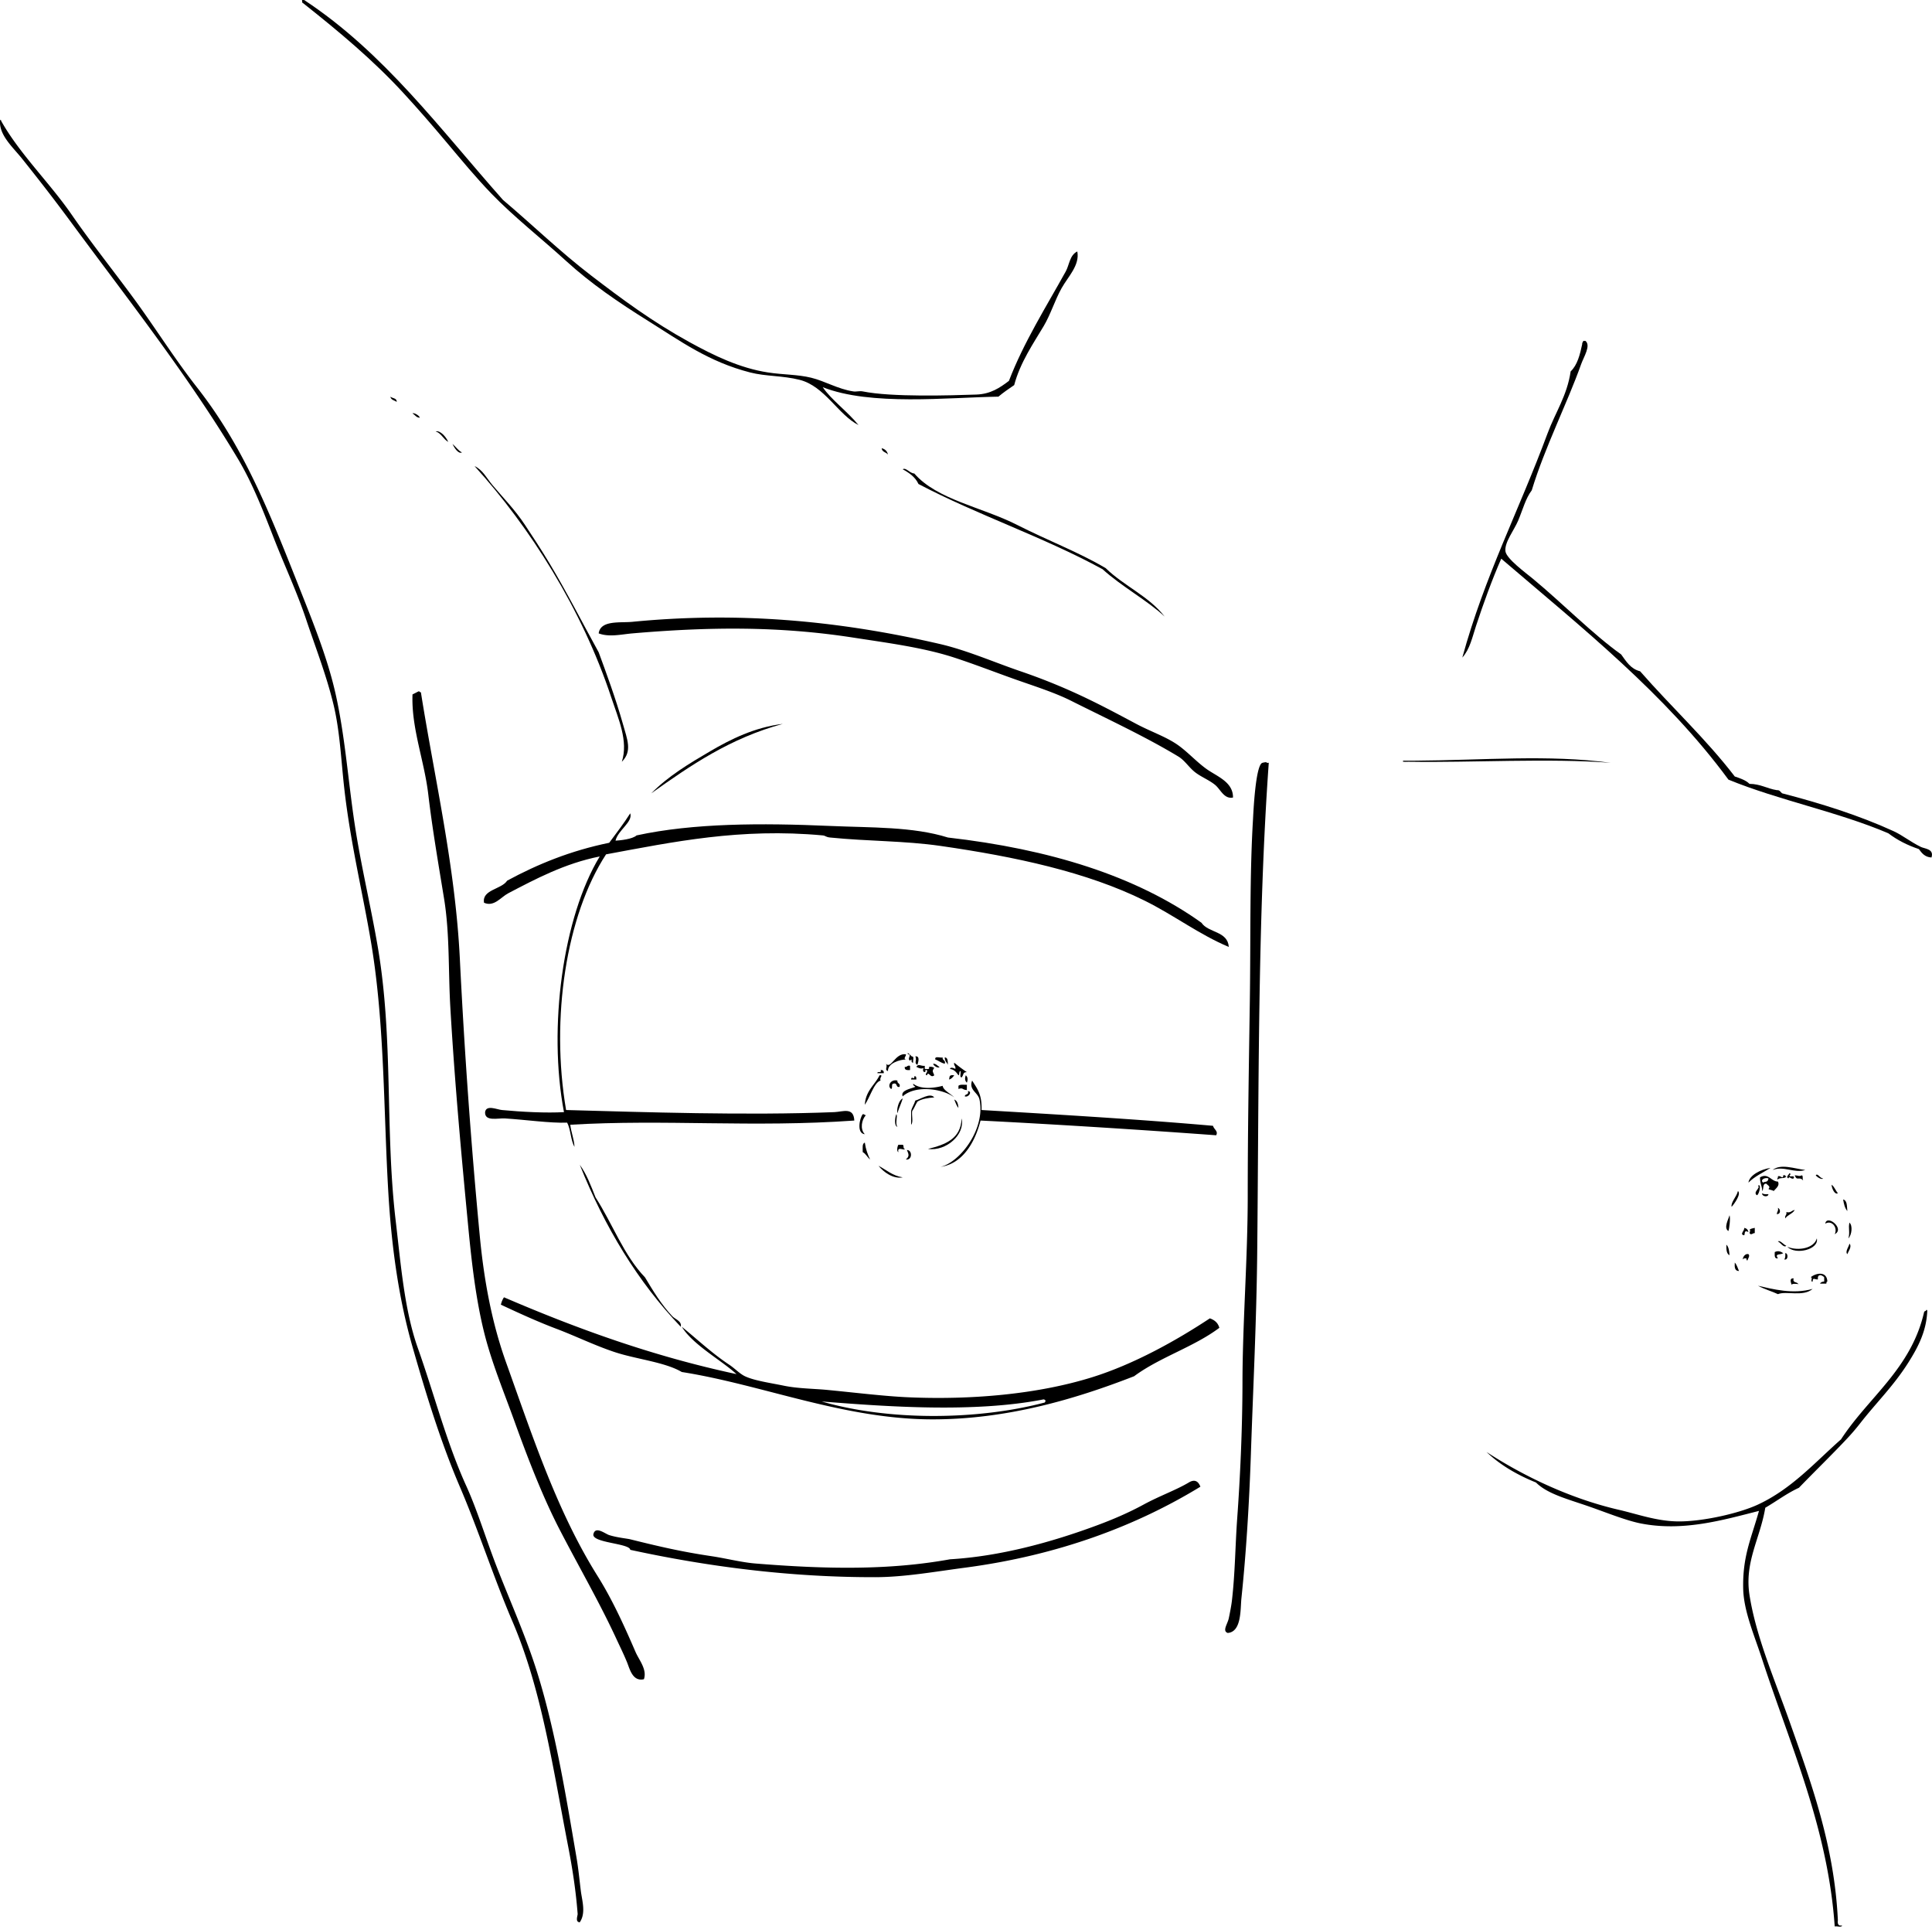 <svg version="1.1" xmlns="http://www.w3.org/2000/svg" x="0" y="0" width="325.984" height="325.013" viewBox="0 0 325.984 325.013" xml:space="preserve"><g fill-rule="evenodd" clip-rule="evenodd"><path d="M50.963 0h.355C64.84 8.901 74.315 21.849 84.864 33.723c4.931 4.165 9.666 8.766 14.91 12.779 5.172 3.958 10.224 7.725 16.506 11.182 4.195 2.309 8.54 4.413 13.312 5.148 2.547.391 4.973.326 7.277.887 2.336.57 4.502 1.915 7.1 2.308.542.082 1.06-.109 1.597 0 4.877.996 14.889.679 19.169.533 2.417-.083 3.973-1.149 5.501-2.309 2.494-6.507 6.313-12.547 9.586-18.458.609-1.1.658-2.758 1.951-3.373.442 2.334-1.564 4.247-2.661 6.212-1.137 2.038-1.829 4.388-3.018 6.391-1.685 2.835-3.969 6.128-4.969 9.939-.913.626-1.83 1.247-2.663 1.952-8.503.13-21.584 1.595-29.642-1.598 1.371 2.061 4.243 4.158 6.035 6.39-3.418-1.716-5.678-6.556-9.939-7.632-2.859-.722-5.703-.565-8.342-1.242-7.006-1.799-11.77-5.292-17.217-8.698-4.969-3.106-9.61-6.25-13.844-10.117-4.058-3.705-8.836-7.451-12.603-11.36-2.637-2.738-5.066-5.677-7.454-8.519-2.463-2.932-4.866-5.714-7.455-8.52C62.98 10.177 57.333 5.431 51.141.532c-.207-.029-.15-.324-.178-.532zM267.502 57.507c.979.754-.277 2.691-.709 3.905-2.39 6.71-6.135 14.039-8.342 21.299-1.061 1.415-1.488 3.205-2.309 5.146-.669 1.588-2.327 3.644-2.129 5.147.165 1.25 3.422 3.628 4.614 4.615 5.031 4.164 10.152 9.396 14.91 12.78.849 1.164 1.584 2.438 3.195 2.839 5.245 5.996 11.095 11.388 15.974 17.749.928.315 1.859.625 2.483 1.243 1.875.02 2.981.806 4.617 1.065.517-.045.611.333.887.532 6.405 1.646 13.067 3.749 18.814 6.389 1.55.713 2.817 1.79 4.614 2.662.642.312 2.249.315 1.774 1.775-1.122-.061-1.629-.737-2.129-1.419-1.951-.652-3.67-1.539-5.148-2.663-8.408-3.602-18.462-5.558-26.979-9.052-10.69-14.513-24.758-25.647-38.336-37.273-1.559 3.556-3.014 7.565-4.26 11.358-.618 1.875-1.03 3.908-2.309 5.325 3.789-13.809 9.543-24.762 14.378-37.806 1.322-3.57 3.284-6.32 3.904-10.471 1.127-1.063 1.569-2.809 1.951-4.616-.049-.286.169-.306.178-.532.123.003.24.003.357.003zM65.873 66.914c.34.31 1.092.208 1.064.887-.374-.277-.984-.317-1.064-.887zM148.761 75.611c.574.137.929.492 1.065 1.065-.31-.4-1.011-.409-1.065-1.065zM132.078 122.114c-8.893 2.408-15.581 7.02-22.187 11.715 2.827-2.887 6.379-5.012 9.939-7.1 3.469-2.034 7.501-4.037 12.248-4.615zM271.762 128.681c-10.231-.806-23.747-.012-33.722-.177-.336-.037-1.755.12-1.244-.177h1.599c12.127-.08 22.794-1.071 33.367.354zM106.34 137.201c.479 1.466-2.088 2.85-2.484 4.614.728-.045 2.837-.237 3.55-.888 9.585-2.08 21.043-2.107 32.659-1.596 6.957.305 13.946.097 19.879 1.952 17.094 1.957 31.666 6.436 42.775 14.376 1.163 1.735 4.425 1.375 4.614 4.082-5.01-2.102-9.256-5.361-14.2-7.81-9.761-4.834-21.825-7.412-34.433-9.229-6.116-.882-12.25-.772-18.636-1.419-.769-.078-.749-.31-1.243-.356-13.895-1.288-25.238 1.098-36.563 3.195-6.699 10.254-9.392 27.591-6.744 43.13 13.149.357 30.506.945 45.26.355 1.455-.058 3.262-.903 3.373 1.42-17.141 1.219-31.945-.246-47.923.709.146 1.333.632 2.327.711 3.728-.657-1.118-.621-2.928-1.243-4.083-2.871.107-7.098-.503-10.472-.709-1.243-.076-3.444.561-3.373-1.065.191-1.291 1.989-.436 2.839-.355 3.444.329 7.519.526 10.473.355-2.718-14.281-.166-32.934 6.035-43.13-5.915 1.174-10.872 3.823-15.442 6.212-1.258.658-2.385 2.348-4.082 1.598-.381-2.23 2.954-2.242 3.905-3.728 5.103-2.765 10.687-5.05 17.217-6.389 1.204-1.635 2.448-3.23 3.548-4.969z"/><path d="M154.441 178.202c.84-.095.484 1.004.354 1.419-.63-.278-.034-.755-.354-1.419zM159.411 179.443c-.631-.139-1.022-.516-1.597-.709-.142-.675.839-.226 1.242-.355-.086.559.545.402.355 1.064zM159.411 178.379c.561.031.482.702.533 1.242-.186-.406-.555-.628-.533-1.242zM161.008 179.266a25.972 25.972 0 0 0 2.129 1.598c-.735.006-.487.441-.887.887-.392-.021-.076-.752-.177-1.064-.328.027-.109.601-.355.71-.344-.484-.678-.979-1.42-1.064.046-.416.78-.103.887 0 .13-.544-.305-.524-.177-1.067zM157.458 179.443c.541-.007.69.375 1.065.532-.161.321-1.016-.152-1.065-.532zM156.039 179.798v.533c.314-.041.888.178.709-.356.412-.057.682.029.888.179-.431.568-.216.625 0 1.242-.669.592-.937-.819-1.243 0-.521-.151.231-.447 0-.887-.317-.05-.364.168-.177.177-.334.447-.645-.141-.355-.532-.501.207-.754.035-1.243-.179.336-.593.718-.112 1.421-.177zM153.553 179.798v.71c-.508.034-.968.021-.887-.533.428.073.386-.323.887-.177zM148.584 180.509c.387-.032.564.146.532.532h-1.064c-.071-.425.808.098.532-.532zM148.407 181.396c.728-.082-.073.379.177.888-1.073.296-1.713 2.656-2.662 4.083.132-2.354 1.664-3.307 2.485-4.971zM161.008 181.396c-.238.294-.453.611-.887.71.16-.391-.095-.831.887-.71zM162.96 181.396c.363.338.357.771.177 1.243-.361-.339-.355-.771-.177-1.243zM154.264 181.573c.378-.083.338.254.355.533h-.887c.054-.704.615.198.532-.533zM151.423 182.284c-.085.559.545.402.356 1.064-.688.155-.291-.774-1.065-.532-.369.045-.048.78-.355.887-.716-.494-.063-1.703 1.064-1.419zM164.026 182.284c.924 1.474 1.658 2.332 1.597 4.969 12.354.725 26.816 1.578 39.048 2.663.176.633.913.901.532 1.597-12.561-.924-27.203-1.852-39.758-2.484-.955 3.781-3.097 7.312-6.744 7.81 3.273-.761 7.623-6.419 6.567-11.36-.261-1.224-1.845-1.583-1.242-3.195zM163.138 182.994v.887c-.83-.03-.588-.456-1.419-.177v-.532c.257-.276.908-.157 1.419-.178z"/><path d="M163.315 184.059c.813.053.086 1.135-.532.887.016-.459.759-.187.532-.887zM157.637 185.123c-1.097.088-2.115.252-2.841.71-.326.502-.529 1.127-.887 1.598-.114.715.231 1.887-.177 2.307v-2.307c.15-.677.527-1.129.709-1.775.847-.195 2.469-1.387 3.196-.533zM161.008 185.478c.51.201.659.761.71 1.42-.344-.365-.494-.925-.71-1.42zM145.566 187.963c.287-.049.306.167.533.178-.715.708-1.023 2.352-.178 3.194-1.421-.128-.889-2.686-.355-3.372zM151.246 187.963c.255.284-.25 1.59.177 2.131-.605-.129-.398-1.735-.177-2.131zM162.251 188.673c.621 2.698-2.586 5.572-5.68 5.147 2.888-.719 5.554-1.664 5.68-5.147zM145.922 192.755c.15 1.092.48 2.005.887 2.839-.463-.364-.707-.95-1.243-1.242.014-.637-.143-1.445.356-1.597zM153.021 193.999c.955-.004.928 1.785-.177 1.596.612-.536.523-.813.177-1.596zM97.821 196.483c1.15 1.571 1.894 3.549 2.662 5.502 2.856 4.42 4.766 9.789 8.343 13.49 1.321 2.216 2.785 4.634 4.614 6.566.487.515 1.654.838 1.42 1.775-7.225-7.564-12.813-16.767-17.039-27.333zM148.229 196.66c1.326.685 2.344 1.678 4.082 1.953-1.614.311-3.239-.902-4.082-1.953zM304.6 197.37c-1.85.598-3.614-.751-5.504 0 1.345-1.114 3.668-.225 5.504 0zM298.742 197.015c-1.276.794-2.7 1.441-3.728 2.484.146-1.216 2.022-2.235 3.728-2.484zM301.937 197.903c.224.043.179.353 0 .354-.056.47.993-.167.709.532-.44.231-.735-.521-.887 0-.536-.216.126-.676.178-.886zM302.824 198.258c.649.039.682.244 1.244 0 .229.418-.024.331.177.887-.664-.791-1.052.199-1.421-.887zM296.613 200.033c.646-.529.227 1.509-.178 1.596-.754-.536.727-1.263.178-1.596zM309.037 199.855c.496.333.665.992 1.064 1.419-.483.356-1.023-.742-1.064-1.419zM293.24 200.92c.59.46-.568 2.118-1.064 2.662-.188-.724.866-1.733 1.064-2.662zM297.322 201.275c.21.205.627.201 1.064.177-.04.569-1.149.407-1.064-.177zM310.988 202.34c.716.173.624 1.152.712 1.952-.421-.466-.586-1.19-.712-1.952zM299.985 203.76c.397.127.584 1.03-.177 1.064-.005-.417.306-.522.177-1.064zM302.824 204.115c-.361.645-1.201.81-1.597 1.419-.128-.542.306-.521.178-1.064.786.195.882-.3 1.419-.355zM291.821 205.002c.194.53-.064 2.348-.18 2.663-.881-.482.028-2.05.18-2.663zM312.054 206.245c.584.513.387 2.091-.177 2.662.303-1.07-.049-1.67.177-2.662zM294.304 207.132c.397.077.633.314.71.711-.791-.439-.559.33-.71.532-.878-.091.101-.812 0-1.243zM296.081 207.132v.888c-.318-.022-.376.217-.712.177-.434-.236.196-.66-.178-.71.152-.263.573-.257.89-.355zM306.551 208.907c.419 1.871-3.585 2.862-4.97 1.42 1.828.758 4.51.26 4.97-1.42zM312.054 209.795c.483.496-.209 1.32-.354 1.775-.428-.438.267-1.263.354-1.775zM291.287 209.973c.41.36.477 1.062.534 1.775-.522-.25-.547-.993-.534-1.775zM300.873 211.392c-.388.359-1.516-.024-.888.888-.637.104-.54-.526-.534-1.065.557-.276.992-.114 1.422.177zM301.227 211.392c.534.009.515 1.261-.178 1.065.205-.209.201-.627.178-1.065zM292.708 212.989c.345.365.494.925.71 1.42-.723.013-.766-.656-.71-1.42zM308.327 216.185c-.173.004-.139.217-.177.354h-1.066c.117-.238.38-.33.711-.354v-.709c-.13-.167-.322-.27-.534-.356-.466-.054-.581.246-.532.71-.577.032-.853-.418-.887.355-.48.127.128-.837-.354-.709.948-.763 2.766-1.086 2.839.709zM296.613 216.894c2.537.582 5.925 1.477 9.229.533-1.571 1.387-4.49.304-5.856.887-.828-.411-2.26-.818-3.373-1.42zM69.601 69.753c.157-.203 1.12.29 1.242.711-.648-.003-.798-.505-1.242-.711zM73.505 72.771c.799-.204 1.77.949 2.13 1.775-.844-.457-1.15-1.454-2.13-1.775zM76.345 74.901c.567.438.928 1.084 1.598 1.42-.621.318-1.303-.822-1.598-1.42zM80.072 78.628c1.384.63 2.048 2.043 3.017 3.194 1.873 2.225 3.765 4.117 5.502 6.746 1.384 2.091 2.652 4.016 4.083 6.389 2.954 4.902 5.642 10.212 8.343 15.087 1.224 3.322 2.905 7.892 4.082 12.069.747 2.649 1.613 4.617-.177 6.39 1.134-3.501-.588-7.23-1.775-10.827-4.936-14.938-13.789-28.841-23.075-39.048zM152.312 79.161c.544-.358 1.196.691 1.952.71 3.851 4.438 11.423 5.659 17.395 8.698 5.183 2.637 10.32 4.564 14.909 7.276 3.046 2.989 7.32 4.749 9.938 8.165-2.798-2.645-7.313-5.11-10.471-7.987-9.784-5.363-21.136-9.158-31.062-14.377-.539-1.176-1.556-1.875-2.661-2.485zM153.198 177.846c-.285-.699.836.672.711.356.391.021.075.752.177 1.064-.577.01.005-.91-.533-.355-.596-.273.403-1.04-.355-1.065zM152.844 177.846c.106.316-.521.737 0 .888-.927-.021-3.101.612-3.017 1.952-.678-.222.029-.728-.355-1.243.884.977 1.557-1.838 3.372-1.597z"/><path d="M152.312 184.946c-.414-.998 1.303-1.262 2.13-1.598-.116-.181-.408-.184-.355-.532 1.221.976 3.436.769 4.969.355.083.736 1.287 1.277 1.953 1.952-1.774-1.402-6.453-2.201-8.697-.177zM152.312 185.301c-.254.87-.633 1.616-.888 2.484-.167-.585.193-2.168.888-2.484zM151.601 194.353c-.378-.111-.166-1.093 0-1.243h.71c.246.109.027.684.355.71.062.346-1.393-.516-1.065.533zM306.374 198.258c.312-.415.733.556 1.244.532-.191.291-1.07-.221-1.244-.532zM300.873 198.258h.354c-.032.151.068.167.178.178-.195.457-1.146.155-1.42.532-.265-.077.068-.227 0-.532.451-.195.913.606.888-.178zM298.032 199.677c-.71-.058-.374.927-.71 1.243.061-.635-.376-1.249-.354-2.307 1.404-.82 1.864.701 3.018.709.351.692-.329 1.134-.711 1.598-.233-.181-.654-.174-.888-.355.429-.412-.141-.611-.355-.888zm-.532-.177c.299-.251.78.043.887-.709-.643-.217-1.47.285-.887.709zM309.569 208.197c.541-1.083-.462-2.44-1.597-1.775.263-1.641 3.377.88 1.597 1.775zM299.985 209.439c.323-.311.975.555 1.42.711-.43.418-.973-.557-1.42-.711zM295.014 211.57c.293.276-.061.692-.178 1.064-.171-.004-.137-.217-.178-.354-.252-.015-.502-.03-.532.177-.194-.092.225-1.066.888-.887zM302.292 216.717c-.124-.418-.406-1.125.354-1.064-.23.764.505.561.71.887.489.229-.764-.16-1.064.177zM70.665 116.611c.144.034.177.179.354.178 2.28 14.414 5.792 29.294 6.568 44.905.78 15.716 1.896 31.411 3.371 46.858.732 7.659 2.078 14.708 4.438 21.299 4.609 12.87 8.645 25.192 15.442 36.03 2.435 3.885 4.45 8.286 6.389 12.78.602 1.395 1.986 2.951 1.42 4.614-1.903.433-2.381-1.709-2.84-2.84-.56-1.378-1.221-2.706-1.775-3.904-2.877-6.226-6.29-12.101-9.584-18.46-2.773-5.354-5.28-11.75-7.632-18.281-1.789-4.969-3.89-10.001-5.146-15.087-1.367-5.526-2.077-11.611-2.663-17.749-1.112-11.644-2.253-23.824-3.017-36.918-.367-6.27-.087-12.463-1.065-18.458-.965-5.912-1.987-11.829-2.662-17.572-.677-5.749-2.872-11.151-2.662-16.862.362-.17.702-.363 1.064-.533zM208.043 134.538c-1.514.301-2.099-1.377-3.018-2.13-1.005-.825-2.343-1.332-3.371-2.13-1.041-.807-1.741-1.999-2.84-2.662-5.549-3.352-11.9-6.297-18.105-9.407-2.864-1.435-6.414-2.533-9.761-3.728-3.253-1.16-6.634-2.472-9.94-3.55-5.227-1.705-11.252-2.476-17.039-3.373-12.6-1.949-24.33-1.818-37.273-.709-1.837.157-3.901.673-5.68 0 .29-2.269 3.621-1.752 5.68-1.953 17.752-1.732 34.525-.265 51.827 3.728 4.601 1.061 9.136 3.066 13.667 4.614a101.153 101.153 0 0 1 9.762 3.905c3.435 1.588 6.429 3.196 9.763 4.97 2.336 1.243 4.835 2.103 6.745 3.373 1.802 1.197 3.355 2.988 5.146 4.26 1.753 1.244 4.47 2.17 4.437 4.792zM213.724 128.681h.354c-1.889 26.427-1.662 55.116-1.953 82.889-.117 11.254-.699 22.875-1.064 33.724-.275 8.155-.791 16.647-1.597 24.316-.192 1.812.061 5.666-2.308 5.857-.969-.329-.032-1.493.177-2.485.194-.924.432-2.133.532-3.018.539-4.682.559-9.299.888-13.844.474-6.513.876-14.8.889-22.896.013-10.218.887-20.852.887-31.595 0-11.152.201-22.214.355-32.835.153-10.64-.041-21.002.532-30.529.047-.771.397-9.279 1.596-9.585.029-.006.804-.213.712.001z"/><path d="M124.268 231.804c-2.561-2.353-7.361-4.942-9.23-7.987 2.503 2.02 5.018 4.417 7.987 6.389.964.64 1.778 1.53 2.662 1.953 1.566.748 4.252 1.121 6.568 1.598 2.394.493 4.987.491 7.276.709 4.689.449 9.562 1.06 13.667 1.243 10.528.468 21.768-.476 31.061-3.373 7.12-2.219 14.269-6.232 19.879-9.939.789.278 1.375.755 1.599 1.598-4.287 3.226-10.064 4.964-14.377 8.165-10.001 3.895-21.45 7.259-33.902 7.277-15.039.022-28.773-5.84-42.42-7.987-2.849-1.685-7.716-2.159-11.359-3.373-3.377-1.125-6.554-2.692-9.762-3.905-3.234-1.222-6.35-2.654-9.407-4.082.12-.472.28-.904.532-1.243 12.167 5.226 24.896 9.892 39.226 12.957zm14.377 4.614c11.244 3.272 26.23 3.189 37.628.178.198-.255.192-.433-.178-.532-11.722 2.299-26.419 1.226-37.45.354zM202.542 250.796c-10.717 6.545-23.889 11.577-39.759 13.667-5.014.659-10.164 1.586-15.087 1.597-14.355.03-28.305-1.778-41.355-4.615-.081-1.116-6.583-1.156-6.212-2.662.346-1.403 1.957-.046 2.663.177 1.359.43 3.005.575 3.549.71 5.003 1.245 8.744 2.109 13.667 2.84 2.537.377 5.089 1.051 7.455 1.242 11.867.961 22.501 1.16 32.836-.71 8.408-.5 17.002-2.842 24.671-5.68 2.787-1.031 5.461-2.176 7.987-3.55 2.69-1.463 5.524-2.465 7.632-3.728.773-.462 1.506-.455 1.953.712zM325.01 220.976c.152-.032.167.07.178.178-.158 3.366-1.468 5.966-3.195 8.698-2.52 3.986-5.358 6.696-8.164 10.294a37.028 37.028 0 0 1-2.129 2.485c-2.503 2.682-5.576 5.653-8.164 8.343-2.067.952-3.772 2.263-5.682 3.372-.861 5.202-3.539 9.126-2.663 14.732 1.109 7.07 4.328 14.47 6.746 21.299 3.703 10.469 7.576 21.032 8.164 33.546-.075.607.054 1.011.71.887-.075.397-.875.073-1.242.178-1.149-16.635-7.498-30.525-12.247-45.083-1.344-4.118-3.107-8.124-3.195-11.892-.128-5.507 1.37-8.501 2.663-13.134-6.143 1.558-12.789 3.498-19.879 2.13-2.489-.481-5.826-1.838-8.698-2.84-3.728-1.301-7.074-2.122-9.052-4.083-3.201-1.293-6.04-2.952-8.342-5.146 6.083 3.963 13.97 7.828 22.365 9.762 3.092.711 6.443 1.952 10.115 1.952 4.14 0 10.158-1.375 13.313-2.84 5.708-2.652 9.606-7.111 14.021-11.004 4.666-7.167 11.804-11.863 14.022-21.477.044-.194.353-.122.355-.357zM.023 20.234c.15-.033.167.069.177.177 3.131 5.564 8.189 10.433 11.892 15.797 3.377 4.89 7.151 9.594 10.65 14.376 3.503 4.79 6.761 10.001 10.472 14.732 7.688 9.805 11.937 20.292 17.04 33.191 2.405 6.083 4.988 12.347 6.389 18.636 1.587 7.126 2.098 14.561 3.195 21.833 1.042 6.907 2.72 13.839 3.905 20.766 2.65 15.498 1.212 30.862 3.017 46.148.874 7.404 1.473 15.125 3.728 21.477 2.775 7.815 4.854 15.965 8.164 23.25 1.928 4.24 3.363 9.073 5.148 13.667 2.324 5.986 4.998 11.876 6.921 18.104 3.014 9.756 4.734 20.312 6.568 31.062.299 1.754.481 3.634.709 5.501.2 1.626.91 3.755-.177 5.325-.818-.047-.333-1.122-.354-1.42-.299-3.846-.856-7.536-1.598-11.358-2.632-13.564-4.484-26.504-9.408-37.984-3.183-7.424-5.67-15.235-8.874-22.718-3.269-7.636-5.744-15.773-7.987-23.606-2.385-8.328-3.557-17.145-4.082-26.092-.805-13.684-.61-28.165-2.841-41.71-1.402-8.52-3.56-17.124-4.614-26.625-.518-4.667-.715-9.417-1.775-13.844-1.177-4.914-3.019-9.604-4.616-14.376-1.584-4.74-3.673-9.15-5.501-13.844-1.848-4.74-3.606-9.251-6.035-13.312-8.419-14.071-18.365-26.634-28.044-39.758-2.808-3.81-5.17-6.849-8.341-10.829-1.573-1.973-4.017-4.075-3.728-6.566z"/></g></svg>